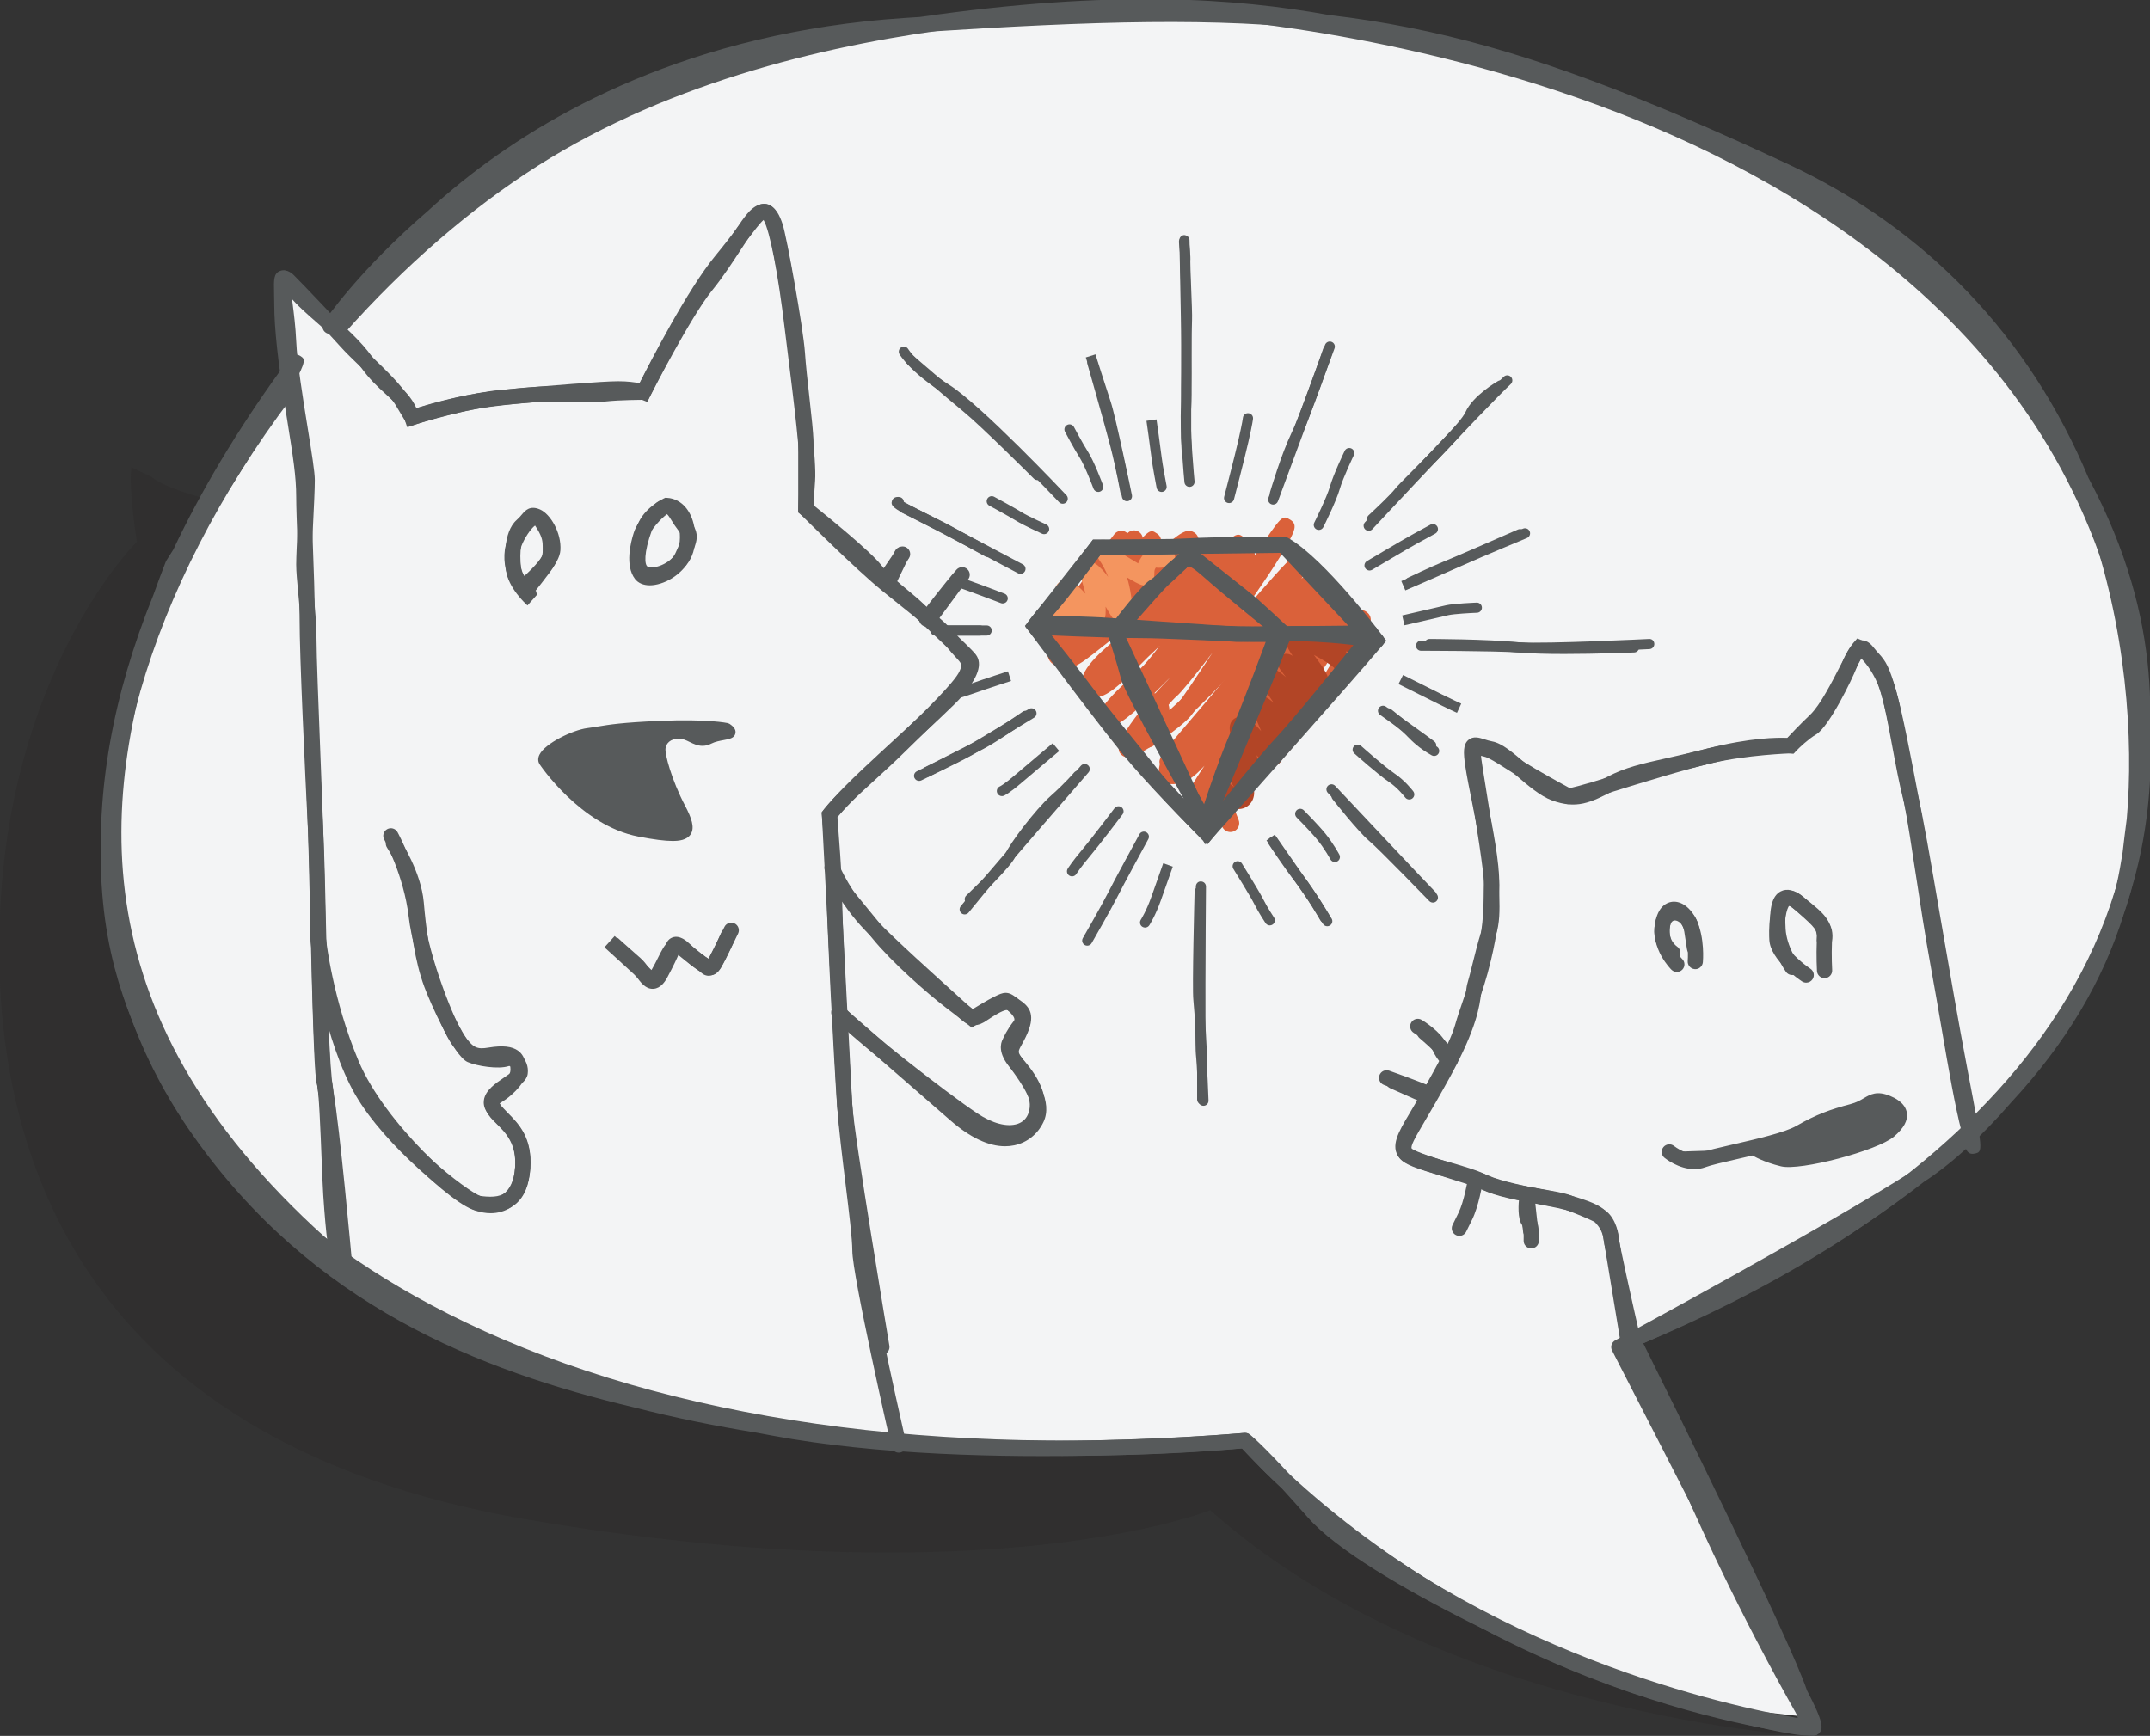 <svg xmlns="http://www.w3.org/2000/svg" width="530" height="428"><rect width="100%" height="100%" fill="#333333" stroke="none"/><path fill="#F3F4F5" d="M528 189l-2.334-4.704c.879-12.036.077-33.029-9.955-61.216-9.051-25.428-32.879-50.49-51.117-61.882l-.594-1.198c-69-52-175-58-175-58l-44 3c-100 1-162.782 74.556-162.782 74.556l-13.718-10.056 2.5 20.5-2.218 5.969-35.782 66.531c-23 110 37.236 148.888 96.236 174.388 61.798 26.71 177.677 18.283 177.677 18.283 17.913 26.171 69.587 53.829 108.587 64.829l31.5 3.5-44.05-91.395 8.55-6.105c23-10 72.408-45.103 72.408-45.103 44.408-40.103 44.092-91.897 44.092-91.897z"/><path fill="#DA613A" d="M299.341 202.957c-.549 0-1.101-.206-1.526-.62-.864-.842-.884-2.227-.042-3.093l.723-.74c-.979.765-1.812 1.301-2.49 1.58-1.519.627-2.668.057-3.24-.681-.796-1.034-1.614-2.094 4.155-10.598-1.782 1.954-3.359 3.279-4.714 3.799-1.733.669-3.921 1.268-5.432-.007-1.467-1.237-1.099-3.085-.898-4.078l.037-.179c-.483-1.356.537-2.59 9.006-12.494 3.579-4.187 8.484-9.921 9.053-11.071.322-1.088 2.595-5.525 5.33-10.576-1.072 1.237-2.148 2.487-3.206 3.719-1.042 1.605-10.508 16.147-12.576 18.628-2.336 2.805-11.465 9.108-14.58 10.066-1.404.428-2.507-.25-2.971-1.118-1.902-3.55 11.218-17.133 11.362-17.25.188-.157.549-.549 1.057-1.136-10.92 11.061-12.839 11.444-13.826 11.642-2.083.414-2.917-.878-3.123-1.282-.938-1.859-.317-3.527 9.761-12.69 1.05-.952 2.722-2.975 4.695-5.558-.63.657-1.174 1.19-1.589 1.545-.657.563-1.628 1.545-2.759 2.682-5.261 5.292-8.931 8.719-11.841 8.485-.977-.087-1.82-.575-2.373-1.375-2.825-4.078 3.403-9.312 7.952-13.132l.964-.814c.383-.328.986-1.057 1.736-2.061-.356.312-.713.607-1.074.88-1.975 1.5-3.662 2.843-5.12 4.006-3.179 2.532-5.277 4.204-7.235 5.02-1.442.601-2.545.046-3.096-.675-.68-.891-1.287-1.686 1.561-5.925-.69.515-1.274.957-1.691 1.29-2.019 1.611-3.419.16-3.571-.011-2.369-2.646 4.13-9.843 4.199-9.911 1.82-1.82 4.569-5.186 6.307-8.275 1.931-3.436 6.246-8.995 6.429-9.23.737-.953 2.117-1.127 3.069-.385.955.742 1.125 2.117.383 3.07-.042.055-4.297 5.536-6.067 8.688-.776 1.379-1.715 2.789-2.697 4.119 1.023-1.075 3.639-4.277 5.958-7.117 8.01-9.802 8.01-9.822 9.917-8.517.791.544 1.497 1.613.354 3.612-1.255 2.194-2.771 5.021-4.099 7.495-.642 1.195-1.221 2.273-1.711 3.174 3.24-4.503 5.667-9.326 5.706-9.399l.435-.594c5.681-5.5 7.107-5.364 8.374-4.63.781.45 1.479 1.471 1.101 2.983-.679 2.716-10.1 18.098-14.658 23.859.254-.24.488-.453.698-.634 2.271-1.947 10.2-11.44 13.064-14.934 9.817-11.638 10.278-11.3 12.009-10.117 1.172.802 1.292 2.081.354 3.801-1.289 2.363-6.262 9.979-11.377 17.256 3.601-3.716 6.719-6.897 7.795-7.855.698-.693 4.08-5.719 6.316-9.045 6.465-9.607 6.475-9.594 8.44-8.403 1.924 1.161.996 2.887-.544 5.746-2.324 4.315-6.658 10.737-11.218 17.074 13.777-16.012 14.045-15.786 15.903-14.395 1.738 1.305.483 3.22.01 3.94-3.413 5.21-11.187 19.501-13.489 24.275 1.384-2.04 2.327-3.352 2.976-4.048.95-1.017 3.208-3.735 5.601-6.614 10.029-12.068 10.027-12.065 11.995-10.752.515.345 1.602 1.37.525 3.417-2.134 4.05-17.114 28.005-21.86 34.263-2.344 3.091-4.36 5.862-6.018 8.231 2.966-3.049 5.94-6.317 7.432-7.957l1.489-1.627c1.008-1.084 4.629-6.548 7.825-11.37 10.117-15.262 10.659-15.79 12.461-15.278l.645-.54c1.687-1.432 3.425-2.916 5.168-1.576 1.782 1.377.867 3.654-.854 7.24-5.334 11.111-15.31 24.44-21.494 30.417-6.155 5.95-13.628 13.627-13.704 13.704-.427.44-.999.661-1.567.661zm-9.017-14.714l-.032.404.344-.127c2.585-.995 8.748-9.8 13.235-16.475-1.406 1.693-3.245 3.855-5.627 6.642-2.939 3.438-6.872 8.037-7.92 9.556zm40.806-30.361c-1.836 2.365-5.938 8.55-8.796 12.864-4.365 6.586-7.1 10.674-8.264 11.929l-1.46 1.597-1.345 1.472.305-.295c5.64-5.452 14.666-17.534 19.81-27.589l-.25.022zm-32.253 3.076c-4.27 5.576-7.788 9.862-8.777 10.671-1.023.837-3.677 3.982-6.011 7.003 2.625-1.82 5.183-3.821 6.072-4.888 1.147-1.378 5.325-7.635 8.716-12.786zm-21.187.16c-2.361 2.002-4.102 3.628-5.212 4.869 1.706-1.403 3.782-3.439 5.212-4.869z"/><path fill="#DA613A" d="M303.298 205.145c-.867 0-1.689-.52-2.031-1.375 0 0-.63-1.573-2.517-6.608-2.476-6.604 4.651-13.589 9.119-17.163 1.118-.895 2.793-2.792 4.702-5.225-2.659 2.239-5.693 4.395-9.136 6.338-5.798 3.273-9.297 5.842-10.615 6.809-.615.45-2.253 1.649-3.586.121-1.338-1.532.024-2.941.679-3.618 6.23-6.448 13.394-15.299 21.311-26.326l-2.156 2.256c-7.041 7.374-15.022 15.732-19.685 19.598-5.386 4.465-6.213 5.15-7.82 3.735-1.506-1.321-.498-2.925.312-4.214 1.377-2.188 2.061-3.621 2.036-4.265l-.542-.078c-2.18-.242-2.998-1.539-3.291-2.291-1.189-3.051 1.838-7.57 9.189-16.227-.64-1.37.547-3.035 1.882-4.912 1.858-2.611 4.895-6.46 7.712-9.785l.071-.732c.154-1.577.151-2.598.105-3.242-2.563 2.103-7.764 9.456-11.35 14.526-6.084 8.601-11.829 16.725-15.938 18.71-2.14 1.031-4.353 2.1-5.665.267-1.333-1.859-.007-3.21 3.932-7.224 3.083-3.145 7.307-7.449 9.871-11.497l1.484-2.336c2.764-4.347 4.048-6.368 5.002-8.593-2.417 2.38-5.417 5.538-7.903 8.152-4.331 4.558-8.807 9.272-11.592 11.571-1.417 1.173-5.186 4.287-7.664 1.942-3.292-3.114 2.299-10.92 2.947-11.801 4.351-5.905 15.217-19.493 15.676-20.068.754-.944 2.126-1.099 3.076-.342.942.754 1.096 2.131.342 3.074-.112.14-11.272 14.097-15.571 19.932-1.357 1.842-2.216 3.518-2.684 4.739.312-.225.675-.503 1.093-.848 2.579-2.131 6.965-6.747 11.206-11.211 11.362-11.957 13.572-13.961 15.923-12.623.671.383 1.699 1.364 1.055 3.622-.149.516-.291.999-.427 1.453 4.202-5.297 6.641-7.042 9.055-6.147 1.494.557 2.17 1.953 2.419 3.693 2.441-2.455 3.555-2.749 4.856-1.996 1.98 1.151.896 3.489.54 4.257-1.013 2.179-3.218 5.118-5.964 8.435-.125 1.592-.198 2.758-.254 3.597-.144 2.245-.225 3.481-1.838 3.918-.586.156-1.704.217-2.622-1.146-.068-.098-.176-.26-.239-.309l-.332.117-.718.825c-4.385 5.039-11.519 13.234-12.454 16.216 2.18.404 3.127 1.509 3.56 2.407.288.597.415 1.224.42 1.865 4.6-4.144 11.475-11.344 17.625-17.784 15.098-15.806 15.947-16.484 18.069-14.72 1.851 1.526 1.912 2.415-7.954 16.299-4.673 6.578-9.104 12.435-13.259 17.528 17.263-10.463 22.781-26.808 22.837-26.976l.176-.537.413-.385c2.397-2.222 4.001-1.91 4.924-1.255 1.978 1.4.996 4.154-.178 6.855-3.218 7.401-15.298 25.249-20.327 29.272-5.942 4.753-8.84 9.319-7.756 12.212 1.848 4.929 2.473 6.495 2.483 6.519.449 1.122-.098 2.394-1.218 2.843-.269.106-.545.156-.816.156z"/><path fill="#B24526" d="M305.366 199.476c-.752 0-1.499-.233-2.131-.706l-3.75-2.812c-.964-.725-1.162-2.096-.437-3.063.723-.967 2.092-1.162 3.064-.438l2.083 1.562c-.466-.725-.955-1.448-1.406-2.112-1.907-2.814-2.957-4.364-1.445-5.852 1.343-1.327 2.966-.386 3.899.25-.195-.581-.466-1.302-.837-2.195-.928-2.227-2.329-5.592.015-7.013 1.682-1.016 3.857.052 6.47 3.176-.364-.936-.754-1.838-1.084-2.598-1.13-2.61-1.877-4.333-.244-5.558 1.594-1.19 3.262.198 3.889.72l.527.448c-.437-.658-.867-1.285-1.245-1.838-2.158-3.152-3.24-4.734-1.733-6.259 1.458-1.471 3.335-.212 4.138.322.645.43 1.272.92 1.875 1.44l-.61-.784c-1.094-1.395-2.222-2.838-.83-4.282 1.06-1.096 2.28-.654 3.083-.177-1.558-2.26-2.278-3.94-1.055-5.416 1.501-1.813 4.155-.732 6.965.634.437.212.957.472 1.523.77-.034-.609.132-1.174.63-1.719 1.121-1.221 2.495-.768 4.087-.254.623.204 1.431.466 2.454.75 1.165.323 1.846 1.53 1.521 2.694-.322 1.162-1.523 1.848-2.693 1.522l-.31-.088.122.311c.146.38.291.696.42.958 1.096 1.064 1.777 2.162 1.597 3.175l-.293 1.631-1.68.189c-1.169.122-2.185-.651-3.13-2.264-.859-.717-2.373-1.794-4.91-3.113 2.351 3.17 3.77 5.251 3.77 7.092 0 2.036-1.069 2.793-1.707 3.063-.427.183-.85.249-1.267.21.105.48.161.952.161 1.415 0 1.772-.603 2.91-1.794 3.381-.83.327-1.57.239-2.317-.15.112.305.21.603.288.892.232.873.85 3.191-.972 4.298-1.375.839-2.703.28-4.417-1.085.454 1.433.774 2.891.774 4.226 0 .819 0 3.313-2.07 3.965-1.787.571-3.162-.732-4.565-2.599.601 2.261.488 3.928-.813 4.973-.337.272-.696.447-1.06.544l.042.067c1.958 3.077 1.25 5.476-.068 6.696-.715.664-1.623 1.001-2.524 1.001z"/><path fill="#F4955F" d="M264.013 155.151l-.385-.026c-3.666-.5-4.79-5.458-4.978-6.447-.211-1.11.455-2.183 1.514-2.502-.137-1.041.073-1.912.923-2.582 1.041-.819 2.346-.692 3.883.383.97.68 1.843 1.526 2.616 2.391-.21-.83-.443-1.625-.648-2.321-.681-2.319-1.219-4.152.532-5.161 1.78-1.023 3.289.571 4.29 1.626.479.503.95 1.094 1.411 1.733-.586-1.549-1.331-2.963-2.224-4.23-1.158-1.641-.356-2.74.044-3.137.881-.879 1.98-.856 3.262.06.525.375 1.619 1.156 3.506 2.288l.979.588c.669.403 1.289.775 1.829 1.095.107-.289.244-.588.417-.892.881-1.547 1.958-3.004 4.268-2.457.322.073.603.143 1.445-.173 1.133-.425 2.393.146 2.817 1.281.425 1.13-.149 2.391-1.279 2.816-1.433.537-2.463.581-3.311.464l-.142.239c-.227.397-.225.765-.222 1.193.002.568.01 1.896-1.248 2.612-1.284.73-1.992.461-5.481-1.619.42 1.376.742 2.817.964 4.325.52 3.505.93 6.272-1.313 7.048-2.083.717-3.125-1.007-4.937-4.176.015.261.022.522.022.782 0 1.19 0 3.405-1.912 4.044-1.714.566-2.845-.658-4.061-2.244.056.768-.095 1.439-.562 2.035-.483.618-1.219.964-2.019.964z"/><path opacity=".2" fill="#231F20" enable-background="new" d="M444.48 425.457c-95.625-16.875-137.567-70.286-137.567-70.286-70.067 3.464-96.808-2.214-96.808-2.214-185.625-17.5-183.125-143.75-183.125-143.75 3.374-48.465 22.705-86.362 41.518-112.421-13.908 14.793-17.855 26.142-17.855 26.142s-9.611-2.375-13.304-5.316l-4.922-2.412c-.762 5.424 1.329 18.398 1.329 18.398s-29.636 29.173-33.484 87.172 15.385 134.377 129.863 153.913c114.479 19.536 168.203-2.34 168.203-2.34 57.272 51.059 148.727 55.863 148.727 55.863-.564-.783-1.16-1.626-1.774-2.503l-.801-.246z"/><g fill="#575A5B"><path d="M228.437 154.52c-.398 0-.798-.126-1.139-.387-.823-.63-.978-1.807-.348-2.628.253-.33 6.218-8.112 8.839-11.046.688-.77 1.875-.839 2.648-.15.773.691.84 1.876.15 2.648-2.529 2.831-8.6 10.75-8.661 10.829-.368.481-.926.734-1.489.734z"/><path d="M217.394 334c-.898 0-1.693-.649-1.847-1.565-.358-2.131-8.772-52.273-9.189-59.79-.416-7.502-3.75-71.674-3.75-71.674l-.035-.679.408-.544c.055-.072 1.365-1.807 4.341-4.783 1.398-1.398 3.516-3.331 5.759-5.378 2.554-2.332 5.195-4.744 7.158-6.705.708-.708 1.682-1.653 2.809-2.745 4.286-4.156 12.263-11.892 13.469-14.607.752-1.691.652-1.798-1.023-3.605-.608-.656-1.315-1.42-2.076-2.4-2.222-2.856-7.037-6.71-12.135-10.791-1.255-1.005-2.537-2.03-3.817-3.071-6.665-5.415-19.597-18.333-20.144-18.879l-.549-.549v-.776c0-.054.005-1.384.422-7.218.328-4.595-1.632-20.234-2.93-30.585-.305-2.437-.586-4.674-.812-6.558-1.649-13.739-3.639-24.014-5.195-26.813l-.029-.054c-.844.729-2.363 2.72-3.84 4.656-1.382 1.813-3.057 4.009-5.128 6.515-7.686 9.303-18.818 31.906-18.929 32.133l-.767 1.56-1.614-.646c-.004-.001-1.88-.699-5.553-.699-4.302 0-20.422 1.403-28.17 2.076-9.265.807-21.959 4.875-22.086 4.917l-1.768.57-.587-1.761c-1.024-3.07-2.605-4.498-4.792-6.476-1.747-1.578-3.921-3.542-6.211-6.786-2.653-3.759-6.699-7.29-10.269-10.405-2.767-2.415-5.393-4.706-7.181-6.91.013.63.023 1.321.023 2.068 0 5.653.919 14.033 2.893 26.37l.172 1.077c1.565 9.772 2.351 14.677 2.351 20.054 0 2.319.155 6.493.334 11.324.234 6.307.499 13.457.499 18.676 0 9.395 1.304 36.866 2.081 52.406.303 6.057.494 14.844.697 24.146.345 15.852.737 33.818 1.777 39.792 1.661 9.551 4.484 40.908 4.603 42.236.093 1.033-.669 1.943-1.7 2.036-1.019.073-1.942-.669-2.035-1.699-.029-.325-2.928-32.532-4.562-41.929-1.089-6.255-1.467-23.591-1.832-40.356-.203-9.275-.393-18.033-.693-24.038-.779-15.575-2.086-43.119-2.086-52.594 0-5.149-.264-12.261-.497-18.536-.181-4.869-.337-9.075-.337-11.464 0-5.078-.77-9.885-2.303-19.46l-.173-1.077c-2.006-12.538-2.939-21.106-2.939-26.963 0-1.165-.026-2.186-.048-3.053-.076-2.992-.117-4.64 1.564-5.225 1.761-.618 2.961.984 4.775 3.402 1.544 2.061 4.235 4.408 7.083 6.892 3.728 3.254 7.954 6.942 10.867 11.068 2.05 2.904 3.969 4.637 5.66 6.167 1.959 1.769 3.826 3.456 5.162 6.36 3.848-1.161 13.5-3.89 21.233-4.563 11.882-1.034 24.561-2.091 28.495-2.091 2.349 0 4.099.248 5.258.493 2.592-5.166 11.79-23.097 18.715-31.478 2.034-2.463 3.679-4.62 5.038-6.401 3.416-4.478 4.99-6.499 7.22-6.356 1.163.085 2.142.828 2.909 2.207 2.599 4.677 4.81 21.271 5.64 28.187.226 1.879.505 4.109.809 6.538 1.472 11.742 3.303 26.356 2.949 31.318-.249 3.485-.348 5.305-.387 6.198 2.621 2.603 13.546 13.387 19.282 18.048 1.273 1.035 2.548 2.054 3.796 3.054 5.504 4.406 10.258 8.21 12.751 11.416.684.88 1.321 1.565 1.866 2.153 1.854 2 3.455 3.727 1.7 7.677-1.387 3.12-7.549 9.242-14.287 15.775-1.11 1.077-2.069 2.007-2.767 2.705-2.023 2.023-4.696 4.463-7.281 6.824-2.211 2.017-4.299 3.923-5.636 5.26-1.858 1.858-3.019 3.193-3.583 3.873.366 7.04 3.323 63.914 3.713 70.945.405 7.312 9.055 58.86 9.143 59.38.171 1.021-.518 1.987-1.539 2.158l-.313.025z"/><path d="M221.562 358.165c-.856 0-1.628-.588-1.827-1.458-.393-1.729-9.63-42.358-9.63-48.333 0-2.93-.806-9.47-1.658-16.394-.79-6.411-1.686-13.682-2.087-19.307-.807-11.289-2.505-43.965-2.505-50.967 0-6.509-1.23-20.529-1.243-20.669l-.063-.715.431-.575c.106-.142 2.679-3.539 9.799-10.239 2.31-2.174 5.15-4.79 8.016-7.43 5.85-5.388 11.897-10.958 13.512-12.842 3.019-3.521 3.362-5.262 3.243-5.594-.664-.88-4.496-4.469-7.295-7.089-2-1.873-3.901-3.655-5.017-4.771-1.045-1.044-2.412-2.179-3.861-3.38-2.433-2.018-5.19-4.305-7.128-6.794-2.278-2.93-12.877-11.592-16.769-14.683l-.709-.563v-17.572c0-1.681-.496-6.132-.974-10.436-.447-4.012-.908-8.163-1.105-11.107-.409-6.127-4.58-28.547-5.325-30.781-.588-1.765-1.007-2.266-1.165-2.401l-.439.332c-1.051.876-2.911 3.734-4.88 6.76-2.172 3.337-4.634 7.122-7.365 10.482-5.232 6.438-15.104 25.726-15.203 25.92l-.522 1.022h-1.147c-.057 0-5.774.005-9.376.405-2.635.293-5.25.195-7.776.103-1.227-.045-2.454-.092-3.68-.092-3.66 0-6.55 0-16.434 1.235-9.677 1.21-19.105 4.462-19.2 4.495l-1.439.5-3.284-5.474c-1.476-2.46-5.135-5.989-8.364-9.102-1.945-1.876-3.782-3.649-5.172-5.192-3.076-3.418-8.593-9.269-12.069-12.859.076.638.161 1.31.244 1.954.343 2.688.771 6.034.925 9.568.231 5.3 1.68 14.28 2.844 21.495.973 6.027 1.741 10.787 1.741 12.753 0 2.185-.221 6.666-.436 11-.195 3.96-.398 8.054-.398 9.834 0 1.548.231 3.982.498 6.799.353 3.713.752 7.924.752 11.534 0 3.882.488 16.388.959 28.481.28 7.167.552 14.136.707 18.958.112 3.477.255 9.396.419 16.234.383 15.947 1.025 42.642 1.573 44.924.547 1.345.847 6.787 1.34 19.236.148 3.735.281 7.122.415 9.126.093 1.399.615 6.56 1.136 10.913 1.077 1.687 1.354 5.728 1.354 5.774l-.018.596c.076.405.015.803-.15 1.147-.209.84-.693 1.565-1.835 1.592-1.399-.01-2.914.071-4.23-19.773-.135-2.026-.271-5.449-.42-9.229-.247-6.248-.66-16.707-1.127-18.145-.566-1.414-.953-11.323-1.788-46.072-.164-6.826-.306-12.733-.417-16.204-.156-4.814-.427-11.775-.707-18.932-.472-12.13-.962-24.673-.962-28.628 0-3.433-.391-7.549-.735-11.18-.277-2.913-.515-5.427-.515-7.153 0-1.871.195-5.829.403-10.02.211-4.287.431-8.722.431-10.814 0-1.664-.823-6.76-1.693-12.156-1.241-7.692-2.649-16.41-2.889-21.929-.146-3.378-.563-6.637-.897-9.255-.649-5.081-.919-7.183.887-8.07 1.018-.503 2.101-.19 3.209.918 2.854 2.853 10.414 10.825 14.236 15.071 1.3 1.447 3.092 3.173 4.988 5.001 3.562 3.435 7.245 6.987 8.976 9.873l1.729 2.881c3.085-.984 10.616-3.207 18.513-4.194 10.116-1.265 13.11-1.265 16.901-1.265 1.273 0 2.546.046 3.82.094 2.5.092 4.862.182 7.223-.083 2.832-.314 6.729-.397 8.643-.419 2.152-4.158 10.284-19.628 15.11-25.566 2.605-3.207 5.01-6.902 7.131-10.162 2.312-3.551 4.138-6.357 5.624-7.595 1.61-1.342 2.983-1.331 3.857-1.08 2.035.579 3.014 2.773 3.704 4.845.973 2.916 5.094 25.502 5.51 31.718.19 2.861.647 6.969 1.089 10.941.535 4.81.997 8.961.997 10.851v15.764c2.955 2.368 14.022 11.322 16.689 14.751 1.685 2.167 4.163 4.222 6.56 6.211 1.517 1.259 2.95 2.446 4.119 3.615 1.096 1.096 2.965 2.845 4.929 4.685 4.15 3.885 6.931 6.514 7.745 7.6 1.692 2.255.576 5.61-3.411 10.261-1.758 2.051-7.616 7.446-13.817 13.158-2.856 2.631-5.686 5.237-7.987 7.402-5.262 4.954-7.961 8.047-8.937 9.222.261 3.049 1.193 14.38 1.193 20.247 0 6.35 1.636 38.677 2.495 50.698.396 5.532 1.284 12.749 2.069 19.116.905 7.349 1.686 13.694 1.686 16.853 0 4.612 6.885 35.85 9.537 47.498.229 1.011-.403 2.017-1.412 2.246-.142.036-.281.051-.419.051z"/><path d="M179.167 179.52s-4.688-1.042-16.667-.521c-11.979.521-13.542 1.25-17.604 1.771-4.062.521-12.083 4.896-10.833 6.979s11.042 14.896 23.542 17.292 13.646.833 10.208-5.729-5.208-13.125-5-14.896c.208-1.771 1.667-3.542 4.583-3.542 2.917 0 4.583 2.812 7.396 1.354s7.188-.729 4.375-2.708z"/><path d="M165.808 207.351c-1.904 0-4.585-.344-8.439-1.082-14.277-2.738-24.288-17.728-24.377-17.877-.233-.389-.547-1.202-.022-2.285 1.394-2.877 8.32-6.134 11.768-6.577.972-.125 1.798-.261 2.662-.404 2.769-.459 5.907-.978 15.046-1.376 12.073-.524 16.833.515 16.992.549l.448.199c.538.378 1.658 1.166 1.403 2.334-.255 1.162-1.464 1.384-2.864 1.641-.959.177-2.153.397-3.058.865-.726.376-1.442.559-2.186.559-1.215 0-2.212-.485-3.176-.953-.867-.422-1.687-.82-2.609-.82-2.252 0-3.203 1.26-3.341 2.438-.16 1.353 1.414 7.579 4.866 14.17 1.548 2.955 2.375 5.26 1.382 6.902-.932 1.538-3.012 1.717-4.495 1.717zm-1.183-27.181c-.664.021-1.354.046-2.07.077-8.989.391-12.048.897-14.747 1.344-.892.148-1.747.289-2.753.419-3.734.479-9.657 4.06-9.873 5.284 1.332 2.107 10.819 14.249 22.659 16.519 3.694.708 6.226 1.038 7.968 1.038 1.947 0 2.305-.426 2.356-.511.175-.289.217-1.25-1.458-4.448-3.356-6.406-5.399-13.374-5.134-15.621.191-1.632 1.195-3.275 3.052-4.101zm5.171-.063c.463.181.894.389 1.302.588 1.178.574 2.063.973 3.119.424.634-.33 1.311-.557 1.971-.729-1.47-.133-3.572-.259-6.392-.283z"/><path d="M129.717 148.658c-.378-.377-3.718-3.782-4.686-6.949-1.046-3.423-.908-6.582.408-9.391.697-1.486 3.217-6.354 6.384-6.591.714-.068 2.078.092 3.124 1.659 1.93 2.894 2.581 4.734 2.581 7.29l.005.574c.027 1.927-.052 3.239-1.936 5.778-1.276 1.72-2.786 3.633-3.572 4.622l.345.359-2.653 2.649zm2.187-19.075c-.698.472-2.046 2.14-3.07 4.326-.911 1.941-.983 4.197-.217 6.703.192.629.566 1.329 1.014 2.018.812-1.027 1.954-2.493 2.952-3.837 1.224-1.65 1.218-2.114 1.2-3.491l-.006-.626c0-1.554-.274-2.671-1.873-5.093z"/><path d="M130.032 149.281c-.487-.432-4.764-4.348-5.304-8.751-.258-2.108-.83-9.229 2.644-12.33.614-.548 1.01-1.022 1.316-1.387.769-.911 1.93-2.285 4.43-1.2 2.562 1.115 5.317 5.746 5.031 10.048-.229 3.434-4.651 7.648-6.866 9.553.491.555.94.997 1.24 1.265l-2.491 2.802zm1.647-20.202l-.123.149c-.375.444-.887 1.055-1.687 1.769-1.322 1.179-1.919 4.998-1.418 9.076.082.673.331 1.37.671 2.05 2.653-2.335 5.188-5.272 5.283-6.711.189-2.834-1.772-5.834-2.726-6.333z"/><path d="M160.176 144.318c-1.575 0-2.87-.56-3.646-1.578-2.517-3.304-1.044-9.072-.293-11.399 1.178-3.65 5.24-7.061 5.701-7.438l.206-.146c.804-.496 1.571-.737 2.341-.737 2.194 0 3.331 1.838 4.336 3.459.356.577.736 1.198 1.191 1.774 2.729 3.447 1.908 5.261-.074 9.644-1.794 3.967-6.464 6.421-9.762 6.421zm4.035-17.428c-1.089.919-3.717 3.467-4.406 5.602-1.133 3.512-1.251 6.718-.293 7.975.022.011.234.101.663.101 1.853 0 5.164-1.604 6.345-4.218 1.862-4.115 1.862-4.115.552-5.771-.548-.691-1.011-1.432-1.44-2.126-.367-.592-.912-1.472-1.21-1.68l-.211.117z"/><path d="M160.635 143.645h-.001c-1.155 0-2.153-.255-2.97-.757-2.913-1.793-3.069-6.332-.468-13.488 1.497-4.113 6.177-6.376 6.376-6.47l.433-.206.479.028c1.81.103 3.48 1.01 4.701 2.551 1.88 2.377 2.603 6.061 1.934 9.855-.897 5.076-6.145 8.487-10.484 8.487zm4.082-17.081c-1.179.675-3.301 2.205-3.995 4.117-2.112 5.806-1.81 8.571-1.093 9.012.098.06.392.2 1.005.2 2.382 0 6.211-2.098 6.791-5.388.48-2.715.027-5.349-1.18-6.875-.449-.565-.961-.922-1.528-1.066z"/><path d="M160.885 243.809c-1.793 0-2.944-1.572-3.965-2.969-.49-.667-.995-1.357-1.481-1.78-2.356-2.041-5.656-5.027-5.656-5.027l2.517-2.778c.002.002 3.264 2.952 5.594 4.973.806.698 1.467 1.602 2.051 2.397.262.359.616.842.902 1.167.111-.156.249-.378.415-.686 1.971-3.699 2.634-5.378 2.792-5.808.143-.798.641-1.743 1.67-2.144 1.859-.723 3.666.972 4.259 1.531 2.087 1.965 4.075 3.32 4.679 3.716 1.316-2.236 3.076-6.328 3.093-6.372.408-.952 1.51-1.392 2.462-.984s1.393 1.511.985 2.463c-.079.183-1.942 4.519-3.397 6.943-.868 1.445-1.973 2.1-3.11 2.144-.944-.02-1.689-.537-2.157-1.101-.789-.522-2.899-1.982-5.126-4.08l-.12-.11c-.408.977-1.206 2.725-2.722 5.564-.638 1.199-1.692 2.805-3.463 2.932l-.222.009z"/><path d="M160.718 243.177c-1.445 0-2.511-1.062-3.635-2.18-.281-.281-.582-.581-.909-.884-2.183-2.026-7.17-6.548-7.17-6.548l2.517-2.778s5.012 4.541 7.205 6.577c.361.334.693.667 1.005.977.269.266.598.596.865.83l.082-.132c.574-.977 1.08-1.995 1.539-2.917.95-1.904 1.636-3.279 2.631-3.943l.306-.237c1.632-1.36 2.908-.591 4.072.317.36.281.831.662 1.355 1.084 1.233.996 3.28 2.651 4.07 3.071.71-1.323 2.849-5.667 3.927-7.874.453-.93 1.577-1.316 2.507-.862s1.316 1.577.862 2.507c-.134.276-3.312 6.78-4.108 8.213-1.525 2.747-3.217 2.195-4.822 1.392-1.036-.518-2.711-1.848-4.794-3.533-.476-.383-.906-.73-1.244-.996l-.052.037c-.227.234-.879 1.543-1.355 2.498-.494.994-1.044 2.09-1.663 3.142-.292.496-1.179 2.004-2.799 2.214l-.392.025z"/><path d="M229.062 154.52c-.387 0-.778-.12-1.113-.367-.833-.615-1.008-1.79-.393-2.622l7.083-9.584c.615-.833 1.788-1.008 2.622-.393.833.615 1.008 1.79.393 2.622l-7.083 9.584c-.367.496-.935.76-1.509.76z"/><path d="M218.02 145.041c-.365 0-.732-.106-1.056-.326-.856-.585-1.075-1.75-.492-2.606l4.48-6.562c.587-.857 1.753-1.073 2.606-.492.856.585 1.075 1.75.492 2.606l-4.48 6.562c-.364.532-.952.818-1.55.818z"/><path d="M219.166 145.041c-.275 0-.552-.06-.815-.187-.933-.452-1.322-1.572-.872-2.505l3.125-6.459c.454-.933 1.572-1.321 2.505-.872.933.452 1.322 1.572.872 2.505l-3.125 6.459c-.325.67-.994 1.059-1.69 1.059z"/><path d="M120.862 298.809c-1.082 0-2.161-.105-3.192-.244-5.626-.75-26.122-19.773-32.731-35.508-6.593-15.698-8.196-30.229-8.26-30.84-.11-1.028.636-1.953 1.665-2.063 1.001-.107 1.952.637 2.063 1.667.016.144 1.619 14.617 7.99 29.785 6.561 15.62 26.128 32.756 29.769 33.242 2.445.327 4.933.447 6.543-.872 1.31-1.072 2.075-3.14 2.275-6.145.391-5.852-2.356-8.562-4.564-10.737-1.055-1.04-1.965-1.941-2.466-3.064-1.405-3.162-.029-4.368 1.632-5.417.565-.356 1.206-.762 1.962-1.433 2.496-2.219 2.408-2.922 2.197-4.617-.04-.322-.145-.4-.215-.454-.223-.168-1.208-.669-4.491-.115-4.839.801-6.956-.811-9.637-4.497-2.731-3.755-9.388-20.71-10.658-31.509-1.19-10.112-5.983-18.915-6.03-19.003-.499-.907-.17-2.047.737-2.546.906-.497 2.046-.17 2.546.736.211.383 5.192 9.509 6.47 20.374 1.254 10.649 7.792 26.75 9.967 29.741 2.208 3.037 3.107 3.489 5.988 3.003 3.495-.583 5.826-.325 7.35.811.952.71 1.538 1.746 1.694 2.996.422 3.376-.347 5.144-3.428 7.883-.984.874-1.83 1.409-2.448 1.799l-.399.256.19.469c.211.476.92 1.177 1.672 1.917 2.46 2.427 6.177 6.094 5.673 13.657-.276 4.141-1.467 7.019-3.643 8.799-1.824 1.492-4.027 1.929-6.221 1.929z"/><path d="M120.943 299.124c-1.202 0-2.438-.215-3.657-.652-4.844-1.729-22.349-15.781-29.745-28.643-7.267-12.639-11.187-34.924-11.187-41.248 0-1.035.84-1.875 1.875-1.875s1.875.84 1.875 1.875c0 6.033 3.745 27.305 10.688 39.377 7.086 12.327 24.146 25.693 27.755 26.982 1.924.684 3.938.527 5.391-.42 1.761-1.15 2.815-3.467 3.046-6.699.417-5.842-1.924-8.223-4.403-10.742-.824-.835-1.676-1.702-2.415-2.686-.947-1.262-.991-2.456-.861-3.232.397-2.385 2.82-4.031 4.958-5.483.723-.491 1.787-1.213 2.124-1.602.012-.496-.226-.881-.454-1.069-.187-.156-.374-.21-.549-.146-2.537.842-7.781-.007-10.082-.994-3.49-1.497-9.359-14.912-10.708-18.574-2.396-6.504-3.296-14.006-3.859-20.486-.577-6.633-5.27-13.74-5.317-13.811-.575-.862-.342-2.025.52-2.6.858-.577 2.024-.343 2.6.52.215.322 5.273 7.986 5.933 15.564.542 6.235 1.399 13.428 3.641 19.514 2.357 6.399 7.17 15.471 8.729 16.458 1.83.779 6.056 1.279 7.356.85 1.412-.466 2.957-.159 4.138.825 1.331 1.111 2.001 2.896 1.749 4.658-.233 1.631-1.847 2.727-3.715 3.997-1.13.767-3.234 2.197-3.367 2.996-.013.081.04.205.162.366.587.784 1.316 1.523 2.086 2.307 2.677 2.72 6.01 6.106 5.471 13.64-.402 5.615-2.797 8.303-4.736 9.57-1.482.97-3.223 1.463-5.042 1.463z"/><path d="M248.807 281.165c-3.038 0-6.466-1.199-9.951-3.523-7.235-4.824-29.099-21.729-33.5-26.787-.68-.781-.597-1.965.184-2.644.781-.684 1.967-.601 2.645.183 3.912 4.497 25.066 21.006 32.75 26.128 3.744 2.495 7.349 3.428 9.902 2.583 1.331-.449 2.241-1.35 2.704-2.681 1.324-3.806-1.672-7.913-4.432-11.064-3.226-3.691-2.404-6.201-1.942-7.061.222-.522 1.127-2.517 2.723-4.514.201-.251.676-.845-1.631-2.822l-.439-.354c-.233.095-.607.283-.947.454l-.306.154c-1.974.989-5.839 3.425-5.878 3.45l-1.128.713-1.042-.833c-.022-.017-1.082-.862-5.385-4.141-4.462-3.398-13.276-11.143-18.025-16.973-4.581-5.623-11.245-13.745-11.245-13.745l2.898-2.378s6.669 8.127 11.255 13.755c4.359 5.349 12.9 12.937 17.39 16.357 2.224 1.697 3.593 2.749 4.402 3.374 1.354-.833 3.623-2.205 5.082-2.935l.3-.151c2.089-1.045 3.279-1.509 5.508.405 4.183 3.584 3.462 6.335 2.119 8.013-1.456 1.821-2.217 3.677-2.224 3.696l-.24.425c.046.037.157 1.016 1.578 2.639 2.013 2.3 7.363 8.411 5.153 14.766-.84 2.415-2.634 4.192-5.053 5.005-1.009.338-2.09.506-3.225.506z"/><path d="M247.755 282.618c-4.081 0-8.597-2.134-13.464-6.372l-28.959-25.208 2.463-2.827 28.956 25.208c4.791 4.17 9.114 5.996 12.52 5.298 2.826-.588 4.128-2.747 4.557-3.647 1.456-3.059-1.981-7.864-4.255-11.045l-.583-.818c-2.408-3.413-1.725-5.046-.41-7.427.364-.659.807-1.458 1.261-2.52 1.073-2.502.826-2.668-.785-3.743l-.651-.442c-.387-.151-1.523.117-4.756 2.271-.468.312-.864.574-1.155.74-2.058 1.172-4.009.862-5.798-.928-.265-.266-1.506-1.379-3.308-3.003-5.32-4.79-15.22-13.704-20.045-18.687-6.63-6.841-9.835-14.429-9.968-14.749-.398-.955.054-2.051 1.008-2.45.959-.394 2.054.052 2.452 1.007.031.073 3.085 7.273 9.2 13.584 4.736 4.89 14.575 13.748 19.861 18.508 1.882 1.694 3.175 2.861 3.452 3.137.67.669.812.593 1.287.322.236-.134.555-.352.935-.603 2.33-1.553 6.229-4.15 8.984-2.222l.582.393c2.346 1.567 4.276 3.381 2.151 8.342-.515 1.199-1.013 2.107-1.426 2.854-.985 1.782-.985 1.782.192 3.45l.57.801c2.787 3.894 6.998 9.783 4.591 14.836-1.415 2.971-4.031 5.051-7.179 5.706-.743.158-1.504.234-2.28.234z"/></g><g fill="#575A5B"><path d="M297.522 208.187l-1.404-1.404c-.103-.103-10.347-10.358-16.956-17.986-6.619-7.633-24.873-32.289-25.647-33.334l-.852-1.152 16.785-21.26h.908c8.577 0 46.106-.505 46.484-.51l.522-.007.452.266c8.911 5.242 22.466 23.237 23.037 24l.896 1.193-.962 1.14c-8.098 9.62-41.606 47.194-41.943 47.572l-1.32 1.482zm-40.138-53.804c3.761 5.062 18.89 25.359 24.611 31.958 5.078 5.861 12.354 13.315 15.376 16.379 6.072-6.815 31.226-35.071 39.575-44.855-3.118-4.023-13.569-17.15-20.593-21.567-4.502.06-35.718.474-45.085.502l-13.884 17.583z"/><path d="M297.593 208.28l-1.484-1.506c-.432-.437-10.579-10.751-13.325-14.343-1.057-1.383-3.171-3.981-5.598-6.963-3.708-4.561-8.324-10.236-10.878-13.685-4.097-5.529-12.657-16.15-12.744-16.257l-.82-1.017.671-1.122c.082-.137.894-1.443 4.248-5.216 3.239-3.644 11.108-14.253 11.188-14.36l.566-.764.952.006c.004 0 2.114.015 5.09.015 4.858 0 13.557-.04 17.214-.312 5.63-.416 22.749-.421 23.474-.421h.813l23.127 24.698-1.023 1.27c-.708.879-17.393 21.572-21.77 26.161-4.27 4.47-18.245 21.989-18.384 22.166l-1.317 1.65zm-40.208-53.986c2.329 2.903 8.589 10.74 11.935 15.256 2.504 3.38 7.091 9.02 10.775 13.55 2.456 3.021 4.595 5.651 5.667 7.052 2.007 2.623 8.574 9.434 11.541 12.479 3.638-4.537 13.645-16.953 17.28-20.76 3.66-3.835 16.763-19.988 20.54-24.657l-19.788-21.13c-3.53.006-17.573.054-22.383.41-3.589.266-11.494.322-17.493.322-1.787 0-3.264-.005-4.165-.01-1.896 2.543-7.963 10.63-10.829 13.855-1.552 1.746-2.509 2.907-3.08 3.633z"/><path d="M339.355 159.801l-.31-.026c-.122-.021-12.341-2.023-22.407-1.61-6.494.259-15.41-.115-23.284-.446-4.734-.199-9.204-.387-12.207-.387-7.871 0-25.741-.828-25.92-.836-1.035-.048-1.835-.925-1.786-1.959.048-1.034.931-1.815 1.959-1.786.179.007 17.964.831 25.747.831 3.081 0 7.59.189 12.366.389 7.8.327 16.648.698 22.974.446 10.518-.421 22.661 1.575 23.174 1.659 1.021.168 1.711 1.134 1.543 2.156-.154.918-.948 1.569-1.849 1.569z"/><path d="M297.795 207.688l-2.139-3.813c-3.064-5.463-18.396-32.891-19.246-36.296-.811-3.24-3.276-11.061-3.301-11.14l-.291-.918.579-.771c1.809-2.415 7.893-10.397 10.117-11.732 1.372-.824 5.874-5.12 8.389-7.634l1.182-1.182 1.309 1.039s12.087 9.587 14.172 11.254c2.119 1.694 8.989 8.159 9.28 8.434.754.709.791 1.896.081 2.65-.491.52-1.201.702-1.853.525-1.643 4.453-6.396 17.212-9.453 24.344-3.669 8.56-7.498 20.94-7.537 21.064l-1.289 4.176zm-20.82-51.456c.688 2.202 2.397 7.732 3.074 10.437.522 2.062 9.827 19.137 16.772 31.604 1.455-4.436 3.909-11.603 6.353-17.305 3.408-7.952 8.975-23.047 9.846-25.422-2.241-2.086-5.522-5.109-6.794-6.125-1.66-1.327-9.68-7.69-12.859-10.212-2.085 2.042-6.201 5.99-7.922 7.023-1.031.618-5.072 5.522-8.47 10z"/><path d="M304.809 158.27c-.144-.005-27.659-1.88-31.724-2.194-3.967-.305-16.649-.616-16.776-.619-1.036-.026-1.854-.885-1.83-1.92.026-1.036.98-1.815 1.92-1.83.526.013 12.909.317 16.974.631 4.06.311 31.545 2.186 31.545 2.186l32.981-.317c1.016-.089 1.882.823 1.892 1.858s-.823 1.882-1.858 1.892l-33.124.313z"/><path d="M297.075 208.253l-23.879-51.592c-.435-.94-.027-2.054.913-2.489.142-.066.288-.112.435-.14.071-.259.198-.508.383-.726 1.101-1.294 10.833-12.711 13.713-14.952.356-.277.664-.543.942-.785 3.096-2.683 4.946-2.283 9.893 2.113 5.527 4.912 18.135 15.046 18.262 15.149l1.096.88-21.758 52.542zm-19.946-52.024l19.756 42.683 17.41-42.042c-3.215-2.595-12.686-10.275-17.31-14.386-2.891-2.57-3.73-2.848-3.96-2.848-.154.044-.635.463-.989.768-.322.28-.679.587-1.091.908-2.183 1.698-10.242 10.986-13.162 14.423-.186.218-.41.383-.654.494z"/><path d="M293.227 120.041c-.635 0-1.179-.483-1.243-1.129-.051-.532-1.255-13.088-.833-18.551.405-5.292-.413-40.767-.422-41.124-.015-.691.53-1.263 1.221-1.279.684.078 1.262.532 1.279 1.221.034 1.466.828 35.958.415 41.375-.405 5.248.818 17.99.83 18.118.066.687-.437 1.299-1.125 1.365l-.122.004z"/><path d="M291.357 112.399s-.21-3.911-.21-4.546v-12.083c.005-.631.105-15.271.21-17.053.051-.88-.107-4.912-.234-8.152-.171-4.369-.232-6.062-.176-6.51.054-.435-.122-2.566-.315-4.293-.076-.686.417-1.304 1.104-1.381.713-.072 1.306.417 1.382 1.105.103.914.425 3.967.31 4.878-.029.414.093 3.568.193 6.102.144 3.636.291 7.395.232 8.4-.103 1.716-.205 16.761-.205 16.913v12.075c0 .615.205 4.409.205 4.412l-2.496.133z"/><path d="M296.667 272.645c-.671 0-1.226-.53-1.25-1.206-.002-.085-.312-8.735-.618-11.467-.317-2.854-.02-39.827-.007-41.399.005-.688.557-1.306 1.26-1.24.691.005 1.245.569 1.24 1.26-.088 10.671-.256 38.855-.007 41.101.315 2.827.618 11.299.632 11.658.024.688-.515 1.27-1.206 1.294l-.044-.001z"/><path d="M296.355 272.332c-.691 0-1.25-.559-1.25-1.25v-8.75c0-2.1-.62-13.01-.93-15.798-.317-2.866.281-25.762.305-26.733.017-.691.623-1.167 1.282-1.218.691.02 1.235.593 1.218 1.282-.173 6.582-.569 24.155-.32 26.392.325 2.925.945 13.877.945 16.077v8.75c0 .689-.559 1.248-1.25 1.248z"/><path d="M378.528 160.959c-1.66 0-3.076-.026-4.121-.088-6.965-.409-23.923-.414-24.094-.414-.691 0-1.25-.559-1.25-1.25s.559-1.25 1.25-1.25c.171 0 17.202.005 24.241.419 6.929.406 31.699-.82 31.946-.834.754-.061 1.279.498 1.311 1.187.034.69-.496 1.276-1.184 1.311-.875.043-18.527.919-28.099.919z"/><path d="M385.574 161.247c-4.241 0-8.374-.095-11.218-.38-8.174-.817-21.821-.826-21.958-.826-.691 0-1.25-.559-1.25-1.25s.559-1.25 1.25-1.25c.139 0 13.909.01 22.207.839 8.145.814 27.954.001 28.157-.005.664-.076 1.272.508 1.301 1.196.027.69-.508 1.273-1.199 1.301-.54.024-9.117.375-17.29.375z"/><path d="M337.397 130.874c-.305 0-.61-.111-.852-.334-.505-.471-.532-1.262-.063-1.768 1.143-1.226 28.018-30.099 34.229-35.895.5-.47 1.294-.442 1.765.061.471.505.444 1.296-.061 1.768-6.145 5.736-33.823 35.47-34.102 35.77-.247.263-.581.398-.916.398z"/><path d="M338.23 129.207c-.337 0-.671-.135-.918-.402-.469-.508-.437-1.299.071-1.766 1.482-1.37 5.547-5.206 6.514-6.498.417-.558 1.76-1.913 4.292-4.462 4.492-4.518 12.007-12.079 13.066-14.464 1.812-4.077 7.771-7.516 8.022-7.66.596-.348 1.365-.135 1.704.465.344.599.134 1.362-.464 1.705-.054.032-5.5 3.177-6.978 6.505-1.152 2.592-7.08 8.673-13.577 15.21-1.919 1.931-3.733 3.756-4.065 4.199-1.282 1.709-6.257 6.316-6.821 6.835-.238.223-.543.333-.846.333z"/><path d="M352.917 222.02c-.32 0-.64-.122-.884-.366-1.663-1.663-23.774-25.173-24.714-26.173-.474-.503-.449-1.295.054-1.768.5-.474 1.292-.448 1.768.054.229.245 23.025 24.484 24.661 26.119.488.488.488 1.279 0 1.768-.245.244-.565.366-.885.366z"/><path d="M353.23 222.54c-.327 0-.652-.127-.898-.381-.125-.129-12.48-12.892-14.902-14.907-2.571-2.144-8.672-9.858-8.931-10.186-.427-.542-.334-1.328.208-1.757s1.328-.337 1.755.206c.061.078 6.196 7.838 8.569 9.814 2.522 2.102 14.585 14.561 15.098 15.09.481.496.466 1.287-.029 1.768-.243.236-.558.353-.87.353z"/><path d="M243.23 156.707h-11.875c-.691 0-1.25-.559-1.25-1.25s.559-1.25 1.25-1.25h11.875c.691 0 1.25.559 1.25 1.25s-.559 1.25-1.25 1.25z"/><path d="M241.563 156.707h-10.97c-.691 0-1.25-.559-1.25-1.25s.559-1.25 1.25-1.25h10.97c.691 0 1.25.559 1.25 1.25s-.559 1.25-1.25 1.25z"/><path d="M261.98 124.207c-.332 0-.663-.132-.909-.392-.208-.22-20.815-22.026-28.508-26.885-8.075-5.1-10.712-9.399-10.82-9.58-.355-.592-.164-1.36.428-1.715s1.36-.162 1.715.428c.022.035 2.505 4.011 10.012 8.752 7.958 5.027 28.136 26.377 28.992 27.283.474.503.45 1.294-.051 1.768-.243.228-.552.341-.859.341z"/><path d="M255.73 118.374c-.32 0-.64-.122-.884-.366-.129-.128-12.925-12.915-17.407-16.582-4.545-3.718-13.684-11.609-13.776-11.688-.522-.452-.581-1.24-.129-1.763.453-.525 1.241-.579 1.763-.129.092.079 9.207 7.948 13.724 11.644 4.58 3.746 17.064 16.221 17.593 16.75.488.488.488 1.279 0 1.768-.245.243-.564.366-.884.366z"/><path d="M237.812 225.457c-.278 0-.558-.093-.791-.283-.533-.437-.613-1.223-.175-1.758l3.75-4.583c3.718-4.548 25.635-29.775 25.856-30.031.453-.521 1.245-.575 1.764-.123.521.453.576 1.243.123 1.764-.221.254-22.113 25.453-25.808 29.972l-3.751 4.583c-.246.303-.605.459-.968.459z"/><path d="M239.063 222.957c-.33 0-.658-.129-.905-.386-.476-.5-.458-1.292.042-1.768 4.409-4.209 9.244-9.249 9.702-10.394.903-2.26 7.252-10.743 11.163-14.22 3.624-3.221 5.684-5.675 5.704-5.699.441-.53 1.227-.602 1.76-.159.53.442.602 1.229.16 1.76-.088.105-2.188 2.61-5.964 5.966-3.756 3.34-9.792 11.505-10.502 13.28-.89 2.223-8.734 9.781-10.298 11.273-.24.233-.551.347-.862.347z"/><path d="M313.855 124.416c-.144 0-.291-.024-.435-.078-.647-.239-.977-.958-.737-1.605l13.958-37.709c.239-.648.957-.978 1.606-.739.647.239.977.958.737 1.605l-13.958 37.709c-.185.506-.663.817-1.171.817z"/><path d="M314.272 122.957c-.117 0-.237-.016-.354-.051-.662-.195-1.04-.891-.845-1.553.112-.378 2.764-9.323 5.278-14.562 2.441-5.083 7.808-20.747 7.864-20.906.222-.653.933-.999 1.587-.778.652.223 1.001.934.776 1.588-.222.648-5.469 15.962-7.971 21.177-2.429 5.057-5.11 14.098-5.137 14.188-.16.546-.658.897-1.198.897z"/><path d="M352.812 185.041c-.269 0-.54-.085-.767-.264-1.833-1.425-11.731-8.439-11.831-8.508-.564-.399-.696-1.179-.298-1.743.4-.565 1.182-.691 1.743-.298.41.291 10.044 7.117 11.919 8.577.547.424.645 1.208.22 1.754-.246.316-.615.482-.986.482z"/><path d="M353.542 186.395c-.21 0-.42-.051-.613-.161-3.13-1.76-4.795-3.453-6.011-4.69l-.405-.411c-1.184-1.184-5.061-4.247-5.1-4.277-.542-.428-.635-1.213-.208-1.755.43-.541 1.216-.632 1.755-.208.164.129 4.033 3.186 5.32 4.473l.422.426c1.172 1.193 2.629 2.677 5.452 4.265.603.338.815 1.1.476 1.702-.228.406-.653.636-1.088.636z"/><path d="M346.433 145.563l-.991-2.295c.002-.001 10.613-4.579 14.775-6.451 4.136-1.86 15.129-6.427 15.242-6.473.635-.261 1.367.037 1.633.675.264.638-.039 1.37-.676 1.635-.11.045-11.069 4.598-15.173 6.444-4.173 1.877-14.81 6.465-14.81 6.465z"/><path d="M347.605 144.832c-.464 0-.911-.26-1.125-.708-.3-.621-.039-1.368.583-1.669.232-.111 5.698-2.742 8.828-3.993 3.071-1.228 18.142-7.833 18.293-7.9.632-.271 1.372.01 1.648.643.276.632-.01 1.37-.642 1.647-.623.272-15.264 6.688-18.372 7.932-3.049 1.219-8.616 3.898-8.672 3.925-.173.084-.358.123-.541.123z"/><path d="M277.81 123.582c-.579 0-1.099-.406-1.221-.997-.042-.19-3.958-19.136-5.171-22.773-1.251-3.756-3.755-11.687-3.755-11.687l2.383-.752c.001.001 2.498 7.904 3.745 11.648 1.257 3.777 5.083 22.273 5.244 23.059.142.676-.295 1.337-.969 1.477l-.256.025z"/><path d="M277.395 122.332c-.593 0-1.121-.425-1.228-1.03-.01-.057-1.052-5.853-2.48-11.365-1.438-5.546-5.576-20.032-5.618-20.178-.189-.663.195-1.355.859-1.545.663-.183 1.355.194 1.545.859.042.145 4.187 14.662 5.635 20.237 1.453 5.607 2.51 11.494 2.52 11.553.122.68-.332 1.329-1.011 1.45l-.222.019z"/><path d="M251.562 141.499c-.198 0-.398-.046-.585-.146-.2-.106-20.059-10.653-26.223-13.735-4.447-2.224-5.266-2.92-4.869-4.139.184-.566.778-1.1 1.885-.919.592.099 1.017.599 1.042 1.177.538.33 1.467.85 3.06 1.646 6.193 3.096 26.077 13.658 26.277 13.765.61.323.842 1.08.518 1.689-.225.421-.657.662-1.105.662z"/><path d="M243.437 137.332c-.205 0-.413-.05-.604-.156-.098-.054-9.784-5.41-10.996-6.017l-9.583-4.792 1.118-2.236 9.583 4.792c1.259.63 10.687 5.844 11.089 6.066.603.334.823 1.095.488 1.699-.228.411-.654.644-1.095.644z"/><path d="M226.565 192.541c-.466 0-.914-.261-1.129-.71-.298-.623-.034-1.37.588-1.667.095-.045 9.575-4.583 12.419-6.207 2.867-1.639 15.054-9.075 15.177-9.149.588-.36 1.359-.173 1.718.416.36.588.173 1.359-.416 1.718-.502.306-12.339 7.528-15.238 9.186-2.924 1.67-12.188 6.105-12.581 6.293-.175.081-.358.12-.538.12z"/><path d="M228.797 191.571l-1.135-2.227s10.631-5.42 13.55-6.88c2.805-1.403 10.809-6.937 10.89-6.993.568-.396 1.346-.25 1.74.316.393.568.251 1.346-.316 1.74-.334.232-8.232 5.692-11.195 7.174-2.915 1.457-13.534 6.87-13.534 6.87z"/><path d="M268.02 233.165c-.211 0-.426-.054-.621-.166-.599-.344-.806-1.108-.461-1.707.048-.083 4.791-8.335 6.217-11.187 1.45-2.9 7.473-13.944 7.729-14.413.327-.607 1.091-.831 1.694-.499.605.331.83 1.09.498 1.696-.061.115-6.255 11.473-7.686 14.335-1.46 2.917-6.089 10.972-6.285 11.313-.232.403-.652.628-1.085.628z"/><path d="M327.187 228.375c-.422 0-.837-.217-1.072-.608-.024-.042-2.495-4.153-3.909-6.174-1.46-2.087-10.002-14.381-10.002-14.381l2.051-1.426s8.542 12.289 10 14.374c1.465 2.092 3.901 6.15 4.004 6.323.356.591.164 1.36-.43 1.714-.2.122-.422.178-.642.178z"/><path d="M326.562 227.54c-.432 0-.854-.227-1.086-.63-.032-.059-3.323-5.801-6.15-9.436-2.913-3.748-6.372-9.026-6.516-9.248-.378-.579-.217-1.353.361-1.731.574-.375 1.35-.219 1.729.361.037.055 3.55 5.419 6.399 9.084 2.939 3.777 6.211 9.487 6.35 9.729.342.601.134 1.362-.466 1.707-.196.11-.408.164-.621.164z"/><path d="M302.983 124.041c-.105 0-.21-.013-.317-.04-.667-.176-1.067-.859-.891-1.527.024-.095 2.524-9.64 3.533-14.077.969-4.269 1.084-5.348 1.089-5.392.071-.682.676-1.189 1.362-1.122.684.065 1.187.664 1.128 1.349-.01.115-.127 1.251-1.143 5.718-1.016 4.479-3.525 14.062-3.552 14.159-.147.561-.655.932-1.209.932z"/><path d="M325.105 130.666c-.188 0-.378-.043-.559-.132-.618-.309-.867-1.06-.559-1.677.032-.061 3.083-6.179 3.875-8.951.854-2.986 3.506-8.507 3.618-8.74.3-.623 1.045-.883 1.667-.585.623.3.884 1.047.583 1.669-.027.055-2.671 5.564-3.467 8.344-.854 2.993-3.911 9.122-4.041 9.382-.219.437-.661.69-1.117.69z"/><path d="M337.605 140.666c-.425 0-.84-.217-1.074-.61-.354-.593-.159-1.361.435-1.714.359-.214 8.796-5.236 11.084-6.482l4.583-2.5c.605-.332 1.365-.107 1.697.499.33.605.105 1.365-.5 1.696l-4.583 2.5c-2.246 1.224-10.913 6.383-11.001 6.436-.202.119-.422.175-.641.175z"/><path d="M346.22 154.174l-.566-2.434s8.97-2.086 10.847-2.504c1.963-.436 7.288-.645 7.512-.653l.049-.001c.669 0 1.223.529 1.25 1.202.027.69-.513 1.27-1.201 1.296-1.475.057-5.62.276-7.068.597-1.872.416-10.823 2.497-10.823 2.497z"/><path d="M359.162 175.759s-2.727-1.26-4.824-2.308l-9.585-4.791 1.118-2.236 9.585 4.791c2.065 1.033 4.751 2.273 4.756 2.274l-1.05 2.27z"/><path d="M347.397 197.124c-.378 0-.754-.172-.999-.499-.02-.023-1.787-2.356-4.07-3.877-2.544-1.696-8.232-6.768-8.474-6.982-.515-.46-.559-1.25-.1-1.765.459-.518 1.25-.558 1.765-.1.059.051 5.798 5.17 8.196 6.768 2.646 1.765 4.6 4.347 4.683 4.457.413.552.3 1.334-.251 1.748-.225.168-.489.25-.75.25z"/><path d="M329.062 212.541c-.444 0-.874-.238-1.101-.658-.015-.026-1.426-2.634-3.198-4.801-1.816-2.218-5.093-5.499-5.125-5.532-.488-.488-.488-1.279 0-1.768s1.279-.488 1.768 0c.139.138 3.398 3.403 5.291 5.718 1.929 2.357 3.406 5.084 3.467 5.199.327.608.1 1.365-.508 1.692-.188.102-.394.15-.594.15z"/><path d="M313.022 228.165c-.403 0-.798-.195-1.04-.557-.071-.105-1.724-2.588-2.788-4.717-1.001-2.007-5.107-8.582-5.149-8.647-.366-.583-.188-1.356.398-1.721.581-.365 1.355-.189 1.721.397.171.275 4.211 6.742 5.266 8.854.996 1.99 2.615 4.424 2.632 4.448.383.574.227 1.35-.347 1.733-.212.141-.453.21-.693.21z"/><path d="M282.275 228.702c-.232 0-.466-.063-.676-.2-.579-.371-.747-1.145-.376-1.726.015-.022 1.389-2.185 2.612-5.674 1.296-3.696 2.922-8.265 2.922-8.265l2.354.839s-1.621 4.563-2.917 8.254c-1.328 3.789-2.805 6.104-2.869 6.199-.237.37-.64.573-1.05.573z"/><path d="M264.27 216.082c-.227 0-.455-.061-.662-.19-.585-.366-.763-1.138-.397-1.721.044-.073 1.117-1.776 3.439-4.52 2.244-2.653 8.025-10.287 8.083-10.364.415-.553 1.206-.657 1.75-.242.549.416.659 1.2.242 1.75-.239.316-5.879 7.766-8.167 10.469-2.194 2.592-3.219 4.215-3.229 4.232-.236.379-.643.586-1.059.586z"/><path d="M246.98 196.291c-.496 0-.964-.297-1.16-.785-.258-.641.054-1.368.695-1.625-.004 0 1.016-.483 3.611-2.708 2.919-2.502 9.385-7.925 9.385-7.925l1.606 1.917c-.001 0-6.451 5.41-9.365 7.906-2.926 2.509-4.1 3.047-4.307 3.129-.153.063-.31.091-.465.091z"/><path d="M234.271 172.541c-.691 0-1.25-.559-1.25-1.25s.559-1.25 1.25-1.25c-.002-.001 1.071-.084 4.796-1.388 4.18-1.465 9.407-3.136 9.407-3.136l.762 2.38c-.005.001-5.193 1.661-9.343 3.114-4.052 1.42-5.328 1.53-5.622 1.53z"/><path d="M247.188 148.791c-.149 0-.302-.027-.449-.083-.081-.032-8.115-3.119-10.752-3.931-.66-.204-1.03-.903-.828-1.562.204-.657.903-1.03 1.562-.828 2.719.837 10.581 3.859 10.916 3.987.643.248.966.972.718 1.616-.191.497-.665.801-1.167.801z"/><path d="M257.395 131.707c-.172 0-.348-.035-.516-.112-.19-.087-4.677-2.13-6.394-3.202-1.615-1.01-6.55-3.685-6.6-3.712-.607-.328-.833-1.088-.503-1.694.328-.607 1.088-.83 1.694-.503.205.111 5.054 2.739 6.733 3.789 1.578.985 6.06 3.026 6.105 3.047.629.286.906 1.027.62 1.655-.209.46-.663.732-1.139.732z"/><path d="M270.73 121.291c-.508 0-.985-.311-1.172-.815-.021-.055-2.054-5.527-3.424-7.682-1.47-2.307-3.508-6.174-3.594-6.338-.322-.61-.087-1.367.524-1.688s1.368-.088 1.688.524c.021.039 2.078 3.94 3.491 6.161 1.511 2.378 3.571 7.92 3.658 8.154.239.648-.09 1.367-.737 1.606-.144.054-.29.078-.434.078z"/><path d="M286.352 121.291c-.586 0-1.111-.415-1.226-1.013-.042-.223-1.055-5.49-1.265-7.391-.208-1.868-1.245-9.127-1.245-9.127l2.476-.354s1.047 7.323 1.255 9.205c.2 1.804 1.226 7.141 1.235 7.194.129.679-.315 1.334-.991 1.465l-.239.021z"/></g><g fill="#575A5B"><path d="M402.534 332.154c-.854 0-1.628-.588-1.826-1.46-.884-3.892-5.305-23.403-5.425-25.33-.093-1.514-1.016-3.489-1.831-3.914-1.545-.801-4.077-1.877-7.524-3.196-1.194-.457-3.804-.908-6.567-1.387-4.993-.867-10.652-1.848-14.268-3.689-2.244-1.14-5.906-2.185-9.448-3.198-6.196-1.768-9.756-2.864-10.869-4.785-1.506-2.607-.286-4.685 3.337-10.857 1.492-2.537 3.533-6.011 6.079-10.662 6.248-11.399 6.86-16.426 7.188-19.126.105-.85.193-1.582.41-2.288.325-1.057.72-2.664 1.172-4.473.64-2.578 1.365-5.503 2.141-7.954.889-2.817.825-5.63.759-8.606-.024-1.04-.049-2.078-.032-3.12.042-2.729-1.992-15.403-3.208-22.975-.549-3.419-.996-6.206-1.165-7.474-.293-2.195-.251-3.748.859-4.707 1.125-.975 2.495-.579 3.496-.289.269.077.559.162.872.231 1.731.381 3.628 1.583 6.499 3.403 1.509.957 3.284 2.083 5.396 3.311 4.314 2.509 7.217 4.086 8.401 4.719.903-.212 2.732-.668 5.366-1.448.876-.26 2.319-.706 4.128-1.266 6.56-2.03 17.542-5.427 24.578-7.09 7.791-1.841 16.88-2.372 19.517-2.493 1.006-.969 3.237-3.025 5.227-4.177 1.677-1.016 7.031-11 8.264-14.305 1.184-3.173 2.825-5.048 2.893-5.126l.894-1.011 1.243.527c2.004.852 5.906 4.952 7.917 11.05 1.096 3.322 2.092 8.676 3.147 14.344.835 4.479 1.697 9.111 2.607 12.664 1.128 4.397 3.096 15.822 5.583 30.286 2.075 12.053 4.426 25.713 6.76 37.954 3.767 19.741 3.767 19.741 1.67 20.195-1.921.422-2.332-1.331-2.866-3.535-.117-.483-.037-.967.19-1.37-.405-2.427-1.187-6.785-2.676-14.587-2.341-12.275-4.695-25.952-6.772-38.022-2.378-13.811-4.431-25.737-5.522-29.988-.942-3.676-1.816-8.37-2.661-12.91-1.03-5.541-2.004-10.775-3.02-13.856-1.272-3.854-3.328-6.509-4.666-7.833-.383.647-.823 1.5-1.206 2.528-.847 2.264-6.648 14.357-9.9 16.24-1.804 1.045-4.199 3.308-4.968 4.092l-.527.535-.75.024c-.107.004-10.857.378-19.514 2.424-6.914 1.633-17.817 5.006-24.333 7.023-1.829.565-3.286 1.017-4.172 1.279-4.028 1.193-6.223 1.65-6.316 1.669l-.652.135-.591-.308c-.134-.07-3.342-1.741-9.158-5.122-2.161-1.257-3.975-2.407-5.52-3.386-2.351-1.49-4.209-2.668-5.295-2.908-.278-.061-.544-.132-.796-.201.02.221.049.488.09.809.168 1.252.61 4.001 1.15 7.375 1.741 10.84 3.298 20.803 3.257 23.628-.015.994.007 1.985.029 2.976.071 3.152.146 6.411-.933 9.819-.74 2.341-1.45 5.205-2.078 7.729-.469 1.89-.886 3.567-1.226 4.67-.117.386-.186.94-.271 1.641-.359 2.952-1.028 8.442-7.62 20.474-2.576 4.7-4.634 8.203-6.135 10.759-2.659 4.529-3.723 6.392-3.325 7.08.715.791 5.491 2.156 8.652 3.057 3.711 1.062 7.551 2.158 10.117 3.462 3.115 1.587 8.711 2.556 13.208 3.335 3.076.535 5.732.994 7.268 1.582 3.628 1.387 6.216 2.49 7.913 3.369 2.571 1.338 3.723 5.01 3.848 7.012.107 1.396 3.33 15.908 5.337 24.729.229 1.008-.403 2.014-1.414 2.244-.138.034-.277.049-.416.049z"/><path d="M399.944 333.76s-4.136-25.11-4.639-28.21c-.359-2.205-1.172-3.127-2.031-4.104l-.388-.444c-.576-.61-4.092-2.092-8.911-3.154-1.06-.234-2.371-.488-3.823-.769-4.836-.938-10.857-2.104-14.944-3.843-1.873-.796-4.971-1.758-7.969-2.688-7.402-2.295-11.028-3.547-12.295-5.11-2.292-2.827-.188-6.36 2.473-10.83l1.577-2.681c2.891-4.963 8.274-14.204 9.675-19.106.618-2.168 1.282-4.102 1.987-6.15 1.069-3.11 2.173-6.323 3.215-10.684 1.682-7.051 1.809-9.91 1.958-17.881.095-5.153-1.616-13.669-2.991-20.513-.654-3.256-1.272-6.331-1.616-8.635-.515-3.457-.54-5.413.752-6.512 1.218-1.041 2.681-.569 3.975-.159.552.176 1.194.385 1.921.52 2.402.447 5.117 2.776 8.259 5.472 2.581 2.216 5.508 4.727 7.742 5.546 4.255 1.556 6.282.909 12.424-2.321 4.351-2.288 8.367-3.185 14.443-4.545 2.834-.634 6.169-1.379 10.281-2.426 10.5-2.676 17.175-2.71 19.573-2.592.947-1.03 2.922-3.123 5.667-5.748 2.434-2.329 5.376-8.094 7.324-11.909.984-1.931 1.763-3.456 2.349-4.344.559-.85 1.47-1.986 2.91-2.056 1.604-.035 2.512 1.102 3.347 2.141.249.311.518.648.823.97 1.931 2.05 2.744 3.518 4.404 9.292 1.592 5.538 3.828 17.194 5.798 27.683.867 4.62 1.711 10.177 2.688 16.609 1.099 7.227 2.341 15.417 3.855 23.701.891 4.868 1.726 9.727 2.527 14.382 1.702 9.905 3.311 19.263 4.902 25.413.261 1.003-.342 2.026-1.343 2.285-1.011.261-2.029-.339-2.285-1.343-1.633-6.304-3.181-15.3-4.971-25.72-.798-4.641-1.631-9.487-2.52-14.343-1.523-8.337-2.771-16.558-3.872-23.811-.974-6.399-1.812-11.925-2.668-16.479-1.953-10.406-4.167-21.958-5.715-27.341-1.531-5.323-2.117-6.255-3.53-7.754-.374-.397-.708-.809-1.016-1.193l-.249-.306c-.474.741-1.228 2.217-2.095 3.918-2.185 4.282-5.178 10.146-8.071 12.915-3.735 3.574-6.055 6.189-6.079 6.216l-.649.735-.977-.116c-.063-.01-6.831-.725-19.199 2.428-4.155 1.058-7.527 1.813-10.388 2.452-5.994 1.34-9.609 2.148-13.521 4.205-6.028 3.169-9.453 4.72-15.457 2.521-2.874-1.052-5.935-3.679-8.896-6.221-2.385-2.047-5.09-4.369-6.499-4.631-.901-.167-1.697-.416-2.378-.634l-.161-.051c.022.525.098 1.339.286 2.595.33 2.213.938 5.243 1.582 8.451 1.484 7.388 3.167 15.76 3.064 21.32-.151 8.101-.293 11.277-2.061 18.682-1.084 4.539-2.219 7.839-3.318 11.033-.686 2-1.335 3.889-1.926 5.962-1.531 5.354-6.858 14.5-10.042 19.963l-1.594 2.712c-1.528 2.563-3.428 5.754-2.783 6.548.896.916 6.672 2.708 10.493 3.892 3.23 1.001 6.279 1.948 8.328 2.817 3.721 1.584 9.771 2.756 14.189 3.613 1.487.288 2.83.549 3.916.789.908.2 8.95 2.029 10.962 4.387l.342.396c1.008 1.143 2.39 2.71 2.92 5.981.503 3.101 4.639 28.201 4.639 28.201l-3.7.611z"/><path d="M411.507 284.019s4.284 3.494 8.263 1.998 19.166-3.993 24.004-6.795 8.211-3.948 12.833-5.17c4.621-1.223 4.78-3.737 8.638-2.095s3.992 3.825.421 6.862-22.056 7.928-26.187 6.929l-6.41-2.425"/><path d="M417.676 288.262c-3.879 0-7.185-2.651-7.354-2.791-.803-.654-.923-1.836-.269-2.637s1.833-.925 2.634-.271c.073.054 3.523 2.781 6.423 1.697 1.587-.598 4.636-1.296 8.164-2.107 5.684-1.306 12.756-2.93 15.559-4.556 4.929-2.854 8.474-4.084 13.293-5.359 1.516-.403 2.437-.945 3.328-1.467 1.611-.947 3.271-1.919 6.523-.542.916.391 3.701 1.577 4.097 4.172.283 1.863-.762 3.774-3.193 5.845-4.089 3.474-23.093 8.499-27.844 7.322-4.377-1.057-6.863-2.59-6.965-2.656l-.029-.017c-1.318.312-2.639.615-3.928.913-3.254.747-6.331 1.453-7.686 1.963-.925.35-1.855.491-2.753.491zm20.288-4.882c.588.188 1.243.374 1.953.544 3.572.876 21.443-3.904 24.536-6.533 2-1.702 1.917-2.417 1.914-2.424-.022-.146-.4-.664-1.858-1.284-1.519-.649-1.797-.476-3.152.322-.952.559-2.256 1.326-4.272 1.86-4.604 1.218-7.781 2.322-12.371 4.98-1.565.906-3.979 1.746-6.75 2.535z"/><path d="M357.185 263.233c-.347 0-.698-.098-1.013-.305-.178-.117-1.797-1.243-3.071-4.097-.642-1.438-3.359-3.423-4.575-4.158-.886-.537-1.169-1.689-.632-2.576.535-.884 1.682-1.167 2.576-.632.483.293 4.766 2.947 6.055 5.837.815 1.824 1.738 2.512 1.748 2.52.823.598 1.035 1.76.454 2.595-.368.528-.949.816-1.542.816z"/><path d="M357.517 263.221c-.774 0-1.497-.481-1.768-1.252-.352-.991-3.279-3.899-5.796-5.994-.796-.662-.906-1.843-.242-2.639.659-.803 1.848-.906 2.639-.242 1.409 1.172 6.072 5.186 6.934 7.629.344.977-.168 2.046-1.145 2.39-.205.074-.415.108-.622.108z"/><path d="M352.397 271.673c-.278 0-.559-.061-.828-.193-1.77-.874-8.086-3.154-10.371-3.96-.977-.344-1.489-1.414-1.145-2.39.344-.979 1.421-1.492 2.39-1.145.344.12 8.452 2.981 10.786 4.131.928.459 1.309 1.582.852 2.512-.326.662-.99 1.045-1.684 1.045z"/><path d="M352.126 272.318c-.254 0-.513-.051-.759-.161l-8.689-3.85c-.947-.42-1.375-1.526-.955-2.473.42-.95 1.528-1.377 2.473-.955l8.689 3.85c.947.42 1.375 1.526.955 2.473-.31.701-.996 1.116-1.714 1.116z"/><path d="M359.748 304.722c-.278 0-.559-.061-.825-.193-.93-.459-1.311-1.582-.854-2.51l1.484-3.013c1.343-2.727 2.224-7.925 2.234-7.979.168-1.021 1.123-1.729 2.158-1.538 1.021.171 1.709 1.135 1.541 2.156-.042.237-.981 5.793-2.568 9.016l-1.484 3.013c-.328.665-.992 1.048-1.686 1.048z"/><path d="M377.475 307.811l-.093-.002c-1.035-.051-1.831-.93-1.782-1.963.073-1.531-.1-3.325-.361-3.767-1.172-1.541-.947-5.144-.708-7.151.125-1.028 1.047-1.768 2.085-1.638 1.028.122 1.763 1.055 1.641 2.083-.222 1.858-.2 4.028.044 4.551 1.135 1.487 1.111 4.768 1.045 6.106-.049 1.002-.879 1.781-1.871 1.781z"/><path d="M377.317 305.316c-.945 0-1.755-.71-1.86-1.672l-.952-8.708c-.115-1.028.63-1.953 1.66-2.065 1.025-.137 1.953.63 2.065 1.66l.952 8.708c.115 1.028-.63 1.953-1.66 2.065l-.205.012z"/><path d="M449.775 241.175c-.984 0-1.809-.767-1.87-1.76-.007-.142-.205-3.469-.042-7.698.11-2.922-.691-3.657-4.963-7.075l-.75-.598c-.989-.796-1.462-.889-1.56-.901.032.073-.708 1.16-.415 5.894.266 4.363 3.115 8.364 3.142 8.403.605.84.417 2.012-.42 2.617-.847.603-2.009.417-2.617-.417-.142-.198-3.513-4.902-3.85-10.374-.337-5.481.444-8.408 2.537-9.49 1.56-.808 3.418-.354 5.532 1.343l.742.596c4.363 3.489 6.555 5.239 6.367 10.146-.154 4.043.039 7.292.042 7.324.061 1.035-.725 1.924-1.758 1.987l-.117.003z"/><path d="M445.251 242.288c-.354 0-.71-.1-1.028-.31-.793-.52-7.754-5.239-8.057-10.193-.1-1.653-.417-9.99 3.364-11.836 1.074-.527 2.817-.735 5.037 1.228l1.211 1.064c4.097 3.591 6.567 5.759 5.801 9.89-.19 1.021-1.179 1.702-2.185 1.501-1.018-.188-1.692-1.167-1.501-2.185.347-1.87-.437-2.747-4.587-6.387l-1.223-1.077c-.574-.508-.925-.635-1.011-.642-.569.413-1.426 3.923-1.16 8.213.146 2.437 4.358 5.964 6.372 7.292.867.569 1.106 1.731.535 2.595-.359.549-.957.847-1.568.847z"/><path d="M413.366 239.652c-.471 0-.942-.176-1.309-.532-.21-.203-5.129-5.076-4.065-11.453.706-4.224 2.896-5.144 4.138-5.315 2.278-.31 4.646 1.416 6.06 4.414 2.114 4.468 1.614 10.242 1.592 10.486-.095 1.03-1.023 1.814-2.036 1.694-1.03-.093-1.792-1.003-1.699-2.034.005-.051.425-5.012-1.245-8.545-.825-1.748-1.892-2.327-2.156-2.302-.159.022-.681.588-.952 2.217-.747 4.465 2.942 8.115 2.981 8.152.742.72.757 1.909.034 2.651-.366.376-.854.567-1.343.567z"/><path d="M412.353 236.793c-.354 0-.71-.1-1.03-.31-.186-.122-4.526-3.059-3.315-8.889.569-2.734 2.412-4.443 5.007-4.395 2.483.066 5.293 2.053 5.854 5.723l.696 4.548c.156 1.023-.547 1.98-1.57 2.136-.996.156-1.98-.544-2.136-1.57l-.696-4.548c-.264-1.716-1.472-2.52-2.246-2.539h-.032c-.605 0-1.013.474-1.206 1.406-.701 3.367 1.685 4.98 1.709 4.998.864.569 1.104 1.731.532 2.598-.358.546-.956.842-1.567.842z"/></g><path fill="#575A5B" d="M446.98 427.957l-.154-.007c-.737-.061-74.282-6.77-134.895-64.89l-5.747-5.947c-75.693 6.179-142.469-3.411-193.154-27.749-45.089-21.655-75.209-53.933-84.81-90.891-10.731-41.311 4.431-94.584 40.562-142.504.624-.825 1.801-.99 2.626-.367.826.623.991 1.798.367 2.626-35.446 47.012-50.371 99.088-39.925 139.302 9.319 35.872 38.726 67.285 82.803 88.452 50.282 24.148 116.711 33.599 192.105 27.322.579-.044 1.113.161 1.504.564l6.316 6.536c51.965 49.827 113.511 61.228 128.926 63.372-29.675-52.356-42.539-92.622-42.666-93.032-.293-.928.173-1.926 1.072-2.297 53.584-22.087 140.671-73.391 121.902-168.849-14.708-74.81-76.237-113.036-125.262-131.931-53.321-20.551-103.75-23.338-104.253-23.363-.972-.062-95.146-5.752-161.772 36.603-16.49 10.485-32.916 24.711-47.502 41.14-.687.773-1.871.844-2.648.157-.774-.688-.845-1.873-.157-2.648 14.816-16.686 31.515-31.145 48.296-41.814 67.669-43.021 163.048-37.243 164.002-37.182.481.024 51.511 2.844 105.381 23.607 71.57 27.584 115.691 74.165 127.595 134.707 19.097 97.125-67.783 149.486-122.541 172.369 2.769 8.188 16.306 46.316 43.655 93.904.347.605.33 1.353-.044 1.941-.344.545-.945.869-1.582.869z"/><path fill="#575A5B" d="M446.157 427.967c-8.796 0-41.858-9.98-42.224-10.09-15.115-4.602-67.708-28.025-81.487-43.682-2.468-2.805-4.592-5.173-6.414-7.166-3.372-3.14-6.67-6.44-9.866-9.9-3.547.334-16.692 1.46-35.315 1.736-23.556.513-54.579-.071-80.465-4.897l-3.999-.747c-9.966-1.606-20.011-3.633-29.908-6.172-38.499-9.146-79.47-25.251-108.949-67.18-26.626-37.869-29.703-83.806-9.779-133.015 1.005-2.822 2.045-5.598 3.105-8.326.044-.112.099-.221.164-.323.553-.872 1.122-1.771 1.704-2.694 6.864-14.55 15.698-29.351 26.486-44.276 2.314-3.204 3.27-4.529 4.938-3.397 1.943 1.316 2.224 1.51-28.101 49.437-1.788 3.802-3.442 7.593-4.956 11.356-16.963 47.651-22.478 102.991 42.119 159.16 19.767 17.19 45.909 28.223 72.512 35.266 11.937 2.859 23.826 5.076 35.352 7.224l.459.085c10.479 1.575 20.594 2.656 29.948 3.386 13.971 1.089 27.2 1.489 38.883 1.511 25.862-.144 45.828-1.909 46.375-1.96l.122-.007h.053c.391 0 .769.122 1.086.347.405.286 2.837 2.151 10.713 10.762 46.692 43.43 108.281 56.426 124.465 59.192-.396-1.177-.74-2.673-.977-4.575-.02-.151-.063-.352-.132-.601-2.175-4.17-5.088-9.36-7.512-13.684-3.123-5.566-6.072-10.823-8.005-14.692-5.557-11.111-28.923-56.604-29.158-57.063-.466-.908-.122-2.021.776-2.507.522-.281 51.829-27.981 73.264-41.716 8.589-6.648 15.713-13.174 21.636-19.47 12.747-14.712 24.26-33.833 28.611-50.732.75-3.308 1.204-6.118 1.565-8.351.278-2.494.608-5.062.95-7.71l.076-.583c1.743-19.453-.02-47.068-9.709-74.368-1.047-2.948-2.163-5.836-3.345-8.661-5.012-9.259-11.567-19.146-20.076-29.752-21.97-27.388-50.779-45.229-78.689-57.213-1.409-.598-2.8-1.183-4.185-1.757-28.064-11.515-54.817-17.247-72.307-20.995-2.661-.57-5.417-1.124-8.281-1.648-27.659-3.291-57.717-2.356-100.503.396-11.748 1.698-24.548 3.954-38.564 6.88-35.662 7.441-62.251 24.362-79.841 39.298-16.188 14.747-23.435 27.48-23.517 27.627-.508.903-1.653 1.219-2.551.719-.167-.094-.314-.209-.439-.339-.594.328-1.345.323-1.949-.081-.862-.575-1.095-1.738-.52-2.6.172-.259 8.739-12.854 25.736-27.454 2.622-2.412 5.486-4.886 8.596-7.38 20.46-16.404 55.975-36.688 108.979-40.164l3.683-.239c47.317-6.825 77.7-4.652 100.925-.468 26.414 3.087 50.586 9.968 81.343 22.709 1.934.789 3.877 1.605 5.823 2.449 8.086 3.447 16.643 7.288 25.808 11.553 34.07 15.854 59.548 42.506 74.138 77.396 19.192 36.107 15.896 63.385 13.167 84.553-.269 2.974-.615 5.764-1.03 8.337-.51 4.564-1.663 9.393-3.325 14.335-5.117 16.707-14.402 32.297-27.952 46.873-7.092 8.176-14.546 15.024-21.409 19.47-18.301 14.29-41.323 27.524-69.187 39.819 6.516 13.13 36.211 73.191 40.364 85.601 4.167 8.005 4.241 9.714 2.571 10.833l-.005.002c-.352.237-.803.359-1.233.305-.194.011-.406.018-.631.018zm-44.59-95.066c.979 1.904 2.744 5.344 4.944 9.631-1.65-3.347-3.259-6.597-4.802-9.707l-.142.076z"/></svg>